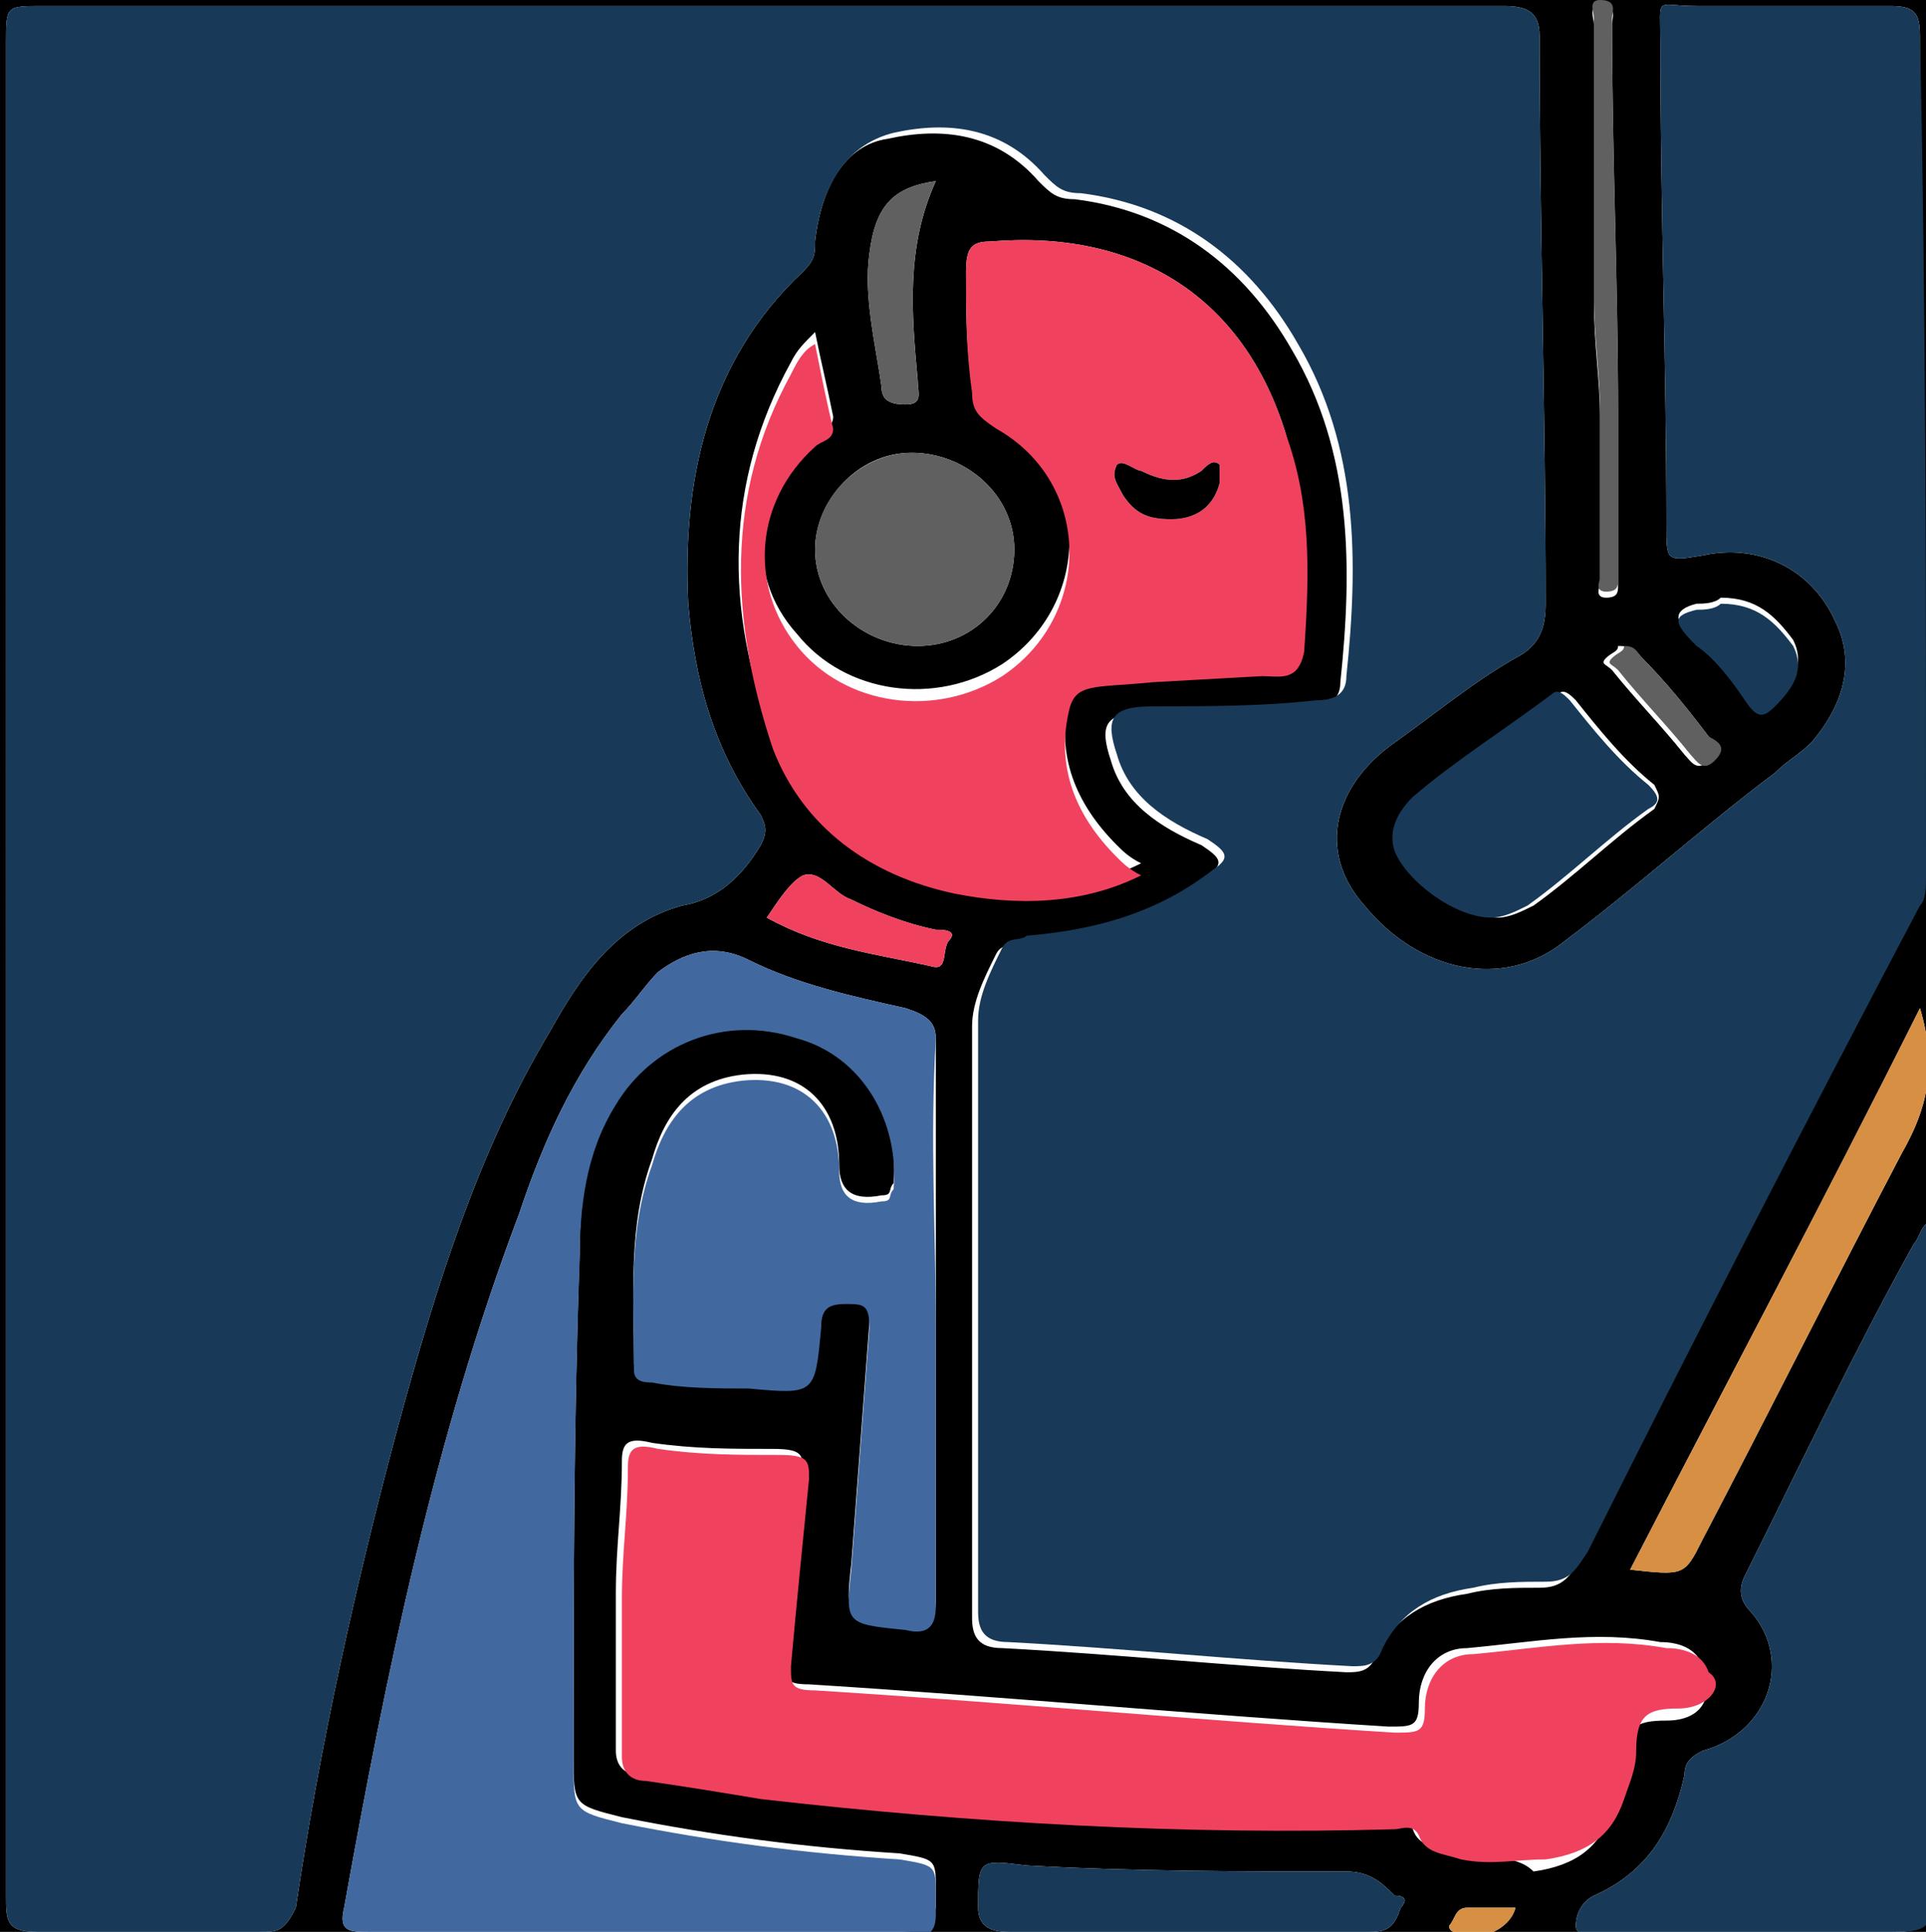 <?xml version="1.0" encoding="utf-8"?>
<!-- Generator: Adobe Illustrator 27.8.1, SVG Export Plug-In . SVG Version: 6.00 Build 0)  -->
<svg version="1.1" id="Layer_1" xmlns="http://www.w3.org/2000/svg" xmlns:xlink="http://www.w3.org/1999/xlink" x="0px" y="0px"
	 width="31.9px" height="32px" viewBox="0 0 31.9 32" style="enable-background:new 0 0 31.9 32;" xml:space="preserve">
<style type="text/css">
	.st0{fill:#183A58;}
	.st1{fill:#606060;}
	.st2{fill:#D78F44;}
	.st3{fill:#41699F;}
	.st4{fill:#F0425F;}
</style>
<g>
	<path d="M33.7,0.7c0-1.1-0.4-1.8-1.4-2.2h-32c-0.5,0-1.1,0.2-1.4,0.6c0,0-0.1,0.1-0.1,0.1c-0.3,0.3-0.4,0.8-0.4,1.2v31.3
		c0,0.4,0.1,0.8,0.3,1.2c0.1,0.2,0.3,0.4,0.5,0.5c0.4,0.2,0.8,0.3,1.2,0.3c10.4,0,20.8,0,31.2,0c1.3,0,2.1-0.7,2.1-2
		c0-5.7,0-11.3,0-17C33.7,10,33.6,5.3,33.7,0.7z M27.2,10.9c0.4,0.4,0.8,0.9,1.1,1.3c0.1,0.1,0.2,0.2,0,0.4c-0.2,0.2-0.3,0-0.4-0.1
		c-0.4-0.5-0.8-0.9-1.2-1.4c-0.1-0.1-0.2-0.1-0.1-0.2c0.1-0.1,0.2-0.1,0.2-0.2C27.1,10.7,27.1,10.8,27.2,10.9z M28.1,10
		c0.1,0,0.3,0,0.4-0.1c0.6,0,0.9,0.3,1.2,0.7c0.2,0.4,0,0.7-0.3,1c-0.2,0.2-0.3,0.2-0.5-0.1c-0.2-0.3-0.5-0.7-0.8-0.9
		C27.7,10.3,27.7,10.1,28.1,10z M26.5,0.1c0.3,0,0.2,0.2,0.2,0.3c0,2.2,0.1,4.3,0.1,6.5c0,0.8,0,1.7,0,2.5c0,0.1,0,0.2,0,0.3
		c0,0.1,0,0.2-0.2,0.2c-0.2,0-0.1-0.2-0.1-0.2c0-0.9,0-1.9,0-2.8c0-0.6-0.1-1.2-0.1-1.9c0-1.5,0-3,0-4.6C26.4,0.3,26.3,0.1,26.5,0.1
		z M26.1,11.6c0.4,0.5,0.8,1,1.3,1.4c0.1,0.2,0.1,0.2,0,0.4c-0.7,0.5-1.3,1.1-2,1.6c-0.2,0.1-0.4,0.2-0.6,0.2
		c-0.6,0-1.4-0.6-1.6-1.1c-0.1-0.3,0-0.6,0.3-0.9c0.7-0.6,1.5-1.1,2.3-1.7C25.9,11.4,26,11.5,26.1,11.6z M4.3,32c-1.2,0-2.4,0-3.7,0
		c-0.5,0-0.5-0.2-0.5-0.6c0-5.1,0-10.3,0-15.4V0.7c0-0.6,0-0.6,0.6-0.6c8.1,0,16.2,0,24.2,0c0.4,0,0.6,0.1,0.6,0.5
		c0,3.1,0.1,6.3,0.1,9.4c0,0.4-0.1,0.7-0.5,0.9c-0.7,0.4-1.3,0.9-2,1.4c-1,0.7-1.3,1.8-0.5,2.7c0.9,1.1,2.3,1.4,3.3,0.6
		c1.2-0.9,2.3-1.9,3.5-2.8c0.2-0.2,0.4-0.3,0.6-0.5c0.6-0.7,0.7-1.4,0.4-2C30,9.4,29.1,9,28.2,9.2c-0.6,0.1-0.6,0.1-0.6-0.5
		c0-2.7-0.1-5.3-0.1-8c0-0.8-0.1-0.6,0.6-0.6c1.1,0,2.2,0,3.2,0c0.4,0,0.5,0.1,0.5,0.5c0,4.7,0,9.3,0,14c0,0.2,0,0.4-0.1,0.5
		c-1.9,3.6-3.7,7.1-5.5,10.7c-0.2,0.3-0.3,0.5-0.7,0.5c-0.4,0-0.8,0-1.2,0.1c-0.7,0.1-1.2,0.4-1.5,1c-0.1,0.3-0.3,0.3-0.5,0.3
		c-1.9-0.1-3.8-0.3-5.7-0.4c-0.4,0-0.5-0.2-0.5-0.5c0-3.3,0-6.5,0-9.8c0-0.4,0.2-0.8,0.4-1.2c0.1-0.2,0.3-0.1,0.4-0.2
		c1.2-0.1,2.2-0.4,3.1-1.1c0.3-0.2,0.2-0.3-0.1-0.5c-0.7-0.3-1.3-0.7-1.5-1.4c-0.2-0.6-0.1-0.8,0.6-0.8c0.9,0,1.8,0,2.7-0.1
		c0.3,0,0.5-0.1,0.5-0.4c0.2-1.9,0.2-3.8-0.8-5.5c-0.8-1.4-2-2.3-3.6-2.5c-0.3,0-0.4-0.1-0.6-0.3c-0.7-0.8-1.6-0.9-2.5-0.7
		C14,2.4,13.6,3.1,13.5,4c0,0.2,0,0.3-0.2,0.5C11.7,6,11.3,8,11.4,10c0.1,1.2,0.4,2.4,1.2,3.5c0.1,0.2,0.1,0.3,0,0.5
		c-0.3,0.5-0.7,0.9-1.3,1c-1.1,0.3-1.7,1.2-2.2,2.1c-1.2,2-1.9,4.3-2.5,6.5c-0.7,2.6-1.3,5.3-1.7,8C4.7,32,4.6,32,4.3,32z
		 M31.5,19.1c-1.1,2.1-2.2,4.3-3.3,6.4c-0.3,0.6-0.3,0.6-1.2,0.5c1.6-3.1,3.2-6.1,4.8-9.3C32.1,17.7,31.9,18.4,31.5,19.1z
		 M12.8,12.2C12,10.1,12,8,13.1,6c0.1-0.2,0.2-0.3,0.4-0.5c0.1,0.5,0.2,0.9,0.3,1.4c0,0.2-0.2,0.2-0.3,0.3c-1,0.9-1.2,2.3-0.3,3.3
		c0.8,1,2.3,1.2,3.4,0.5c1.5-1,1.5-3.2-0.1-4.1c-0.3-0.1-0.4-0.3-0.4-0.6C16,5.8,16,5.1,16,4.5C16,4.1,16.1,4,16.4,4
		c2.4-0.2,4.2,0.9,4.9,3.2c0.3,1.1,0.4,2.2,0.3,3.4c0,0.4-0.4,0.3-0.7,0.4c-1.8,0.1,0,0-1.8,0.1c-1,0.1-1.3-0.1-1.4,0.5
		c-0.2,0.9,0.1,1.7,0.8,2.4c0.1,0.1,0.2,0.2,0.4,0.3c-1,0.5-2.1,0.6-3.1,0.3C14.4,14.3,13.3,13.5,12.8,12.2z M15.7,15.6
		c-0.1,0.2,0,0.5-0.3,0.4c-0.9-0.2-1.8-0.3-2.7-0.8c0.2-0.3,0.4-0.6,0.6-0.7c0.3-0.1,0.5,0.3,0.8,0.4c0.4,0.2,0.9,0.4,1.4,0.5
		C15.6,15.4,15.9,15.4,15.7,15.6z M15.2,6.3c0,0.2,0.1,0.4-0.2,0.4c-0.3,0-0.4-0.1-0.4-0.3c-0.1-0.7-0.3-1.5-0.2-2.2
		c0.1-0.8,0.4-1.1,1.1-1.2C15,4.1,15.1,5.2,15.2,6.3z M15.1,7.5c0.9,0,1.7,0.7,1.7,1.6c0,0.9-0.7,1.6-1.6,1.6
		c-0.9,0-1.7-0.7-1.7-1.6C13.5,8.3,14.2,7.5,15.1,7.5z M14.9,32C12,32,9,32,6.1,32c-0.3,0-0.5,0-0.4-0.4c0.7-3.9,1.5-7.8,2.9-11.5
		c0.4-1.2,0.9-2.3,1.7-3.3c0.2-0.2,0.4-0.5,0.6-0.7c0.4-0.3,0.9-0.5,1.5-0.2c0.8,0.4,1.7,0.6,2.6,0.8c0.3,0.1,0.5,0.2,0.5,0.5
		c0,1.5,0,3.1,0,4.7c0,1.5,0,3.1,0,4.6c0,0.3-0.1,0.5-0.5,0.4c-1-0.1-1-0.1-0.9-1c0.1-1.3,0.2-2.7,0.3-4c0-0.4-0.1-0.4-0.4-0.4
		c-0.3,0-0.4,0.1-0.4,0.4c-0.1,1.1-0.1,1.1-1.2,1c-0.5,0-1.1,0-1.6-0.1c-0.1,0-0.3,0-0.3-0.2c0-1.2-0.1-2.3,0.3-3.4
		c0.2-0.7,0.6-1.3,1.5-1.4c1-0.1,1.6,0.5,1.6,1.5c0,0.4,0.2,0.6,0.7,0.5c0.2,0,0.1-0.1,0.2-0.2c0.1-1.1-0.5-2.2-1.6-2.5
		c-1.2-0.4-2.4,0.1-3,1.1c-0.5,0.8-0.6,1.7-0.6,2.6c-0.1,2.8-0.1,5.5-0.1,8.3c0,0.8,0,0.8,0.8,1c1.5,0.3,3,0.5,4.6,0.6
		c0.6,0.1,0.6,0.1,0.6,0.6c0,0.1,0,0.2,0,0.3C15.4,31.9,15.3,32,14.9,32z M23.2,31.6C23.1,31.9,23,32,22.7,32c-1,0-2,0-3,0
		c-1,0-2,0-3,0c-0.3,0-0.5-0.1-0.5-0.4c0-0.8,0-0.8,0.8-0.7c1.8,0.1,3.6,0.1,5.3,0.1c0.4,0,0.6,0.2,0.8,0.4
		C23.4,31.4,23.2,31.6,23.2,31.6z M24.1,32c-0.1,0-0.1-0.1-0.1-0.1c0.1-0.1,0.1-0.3,0.3-0.3c0.3,0,0.5,0,0.8,0
		C25,32,24.4,32.2,24.1,32z M24.1,30.7c-0.3-0.1-0.6-0.1-0.7-0.4c-0.1-0.2-0.3-0.1-0.4-0.1c-3.5,0.1-7-0.1-10.5-0.5
		c-0.6-0.1-1.2-0.2-1.9-0.3c-0.3,0-0.4-0.2-0.4-0.4c0-0.8,0-1.6,0-2.4l0-0.2c0-0.8,0.1-1.4,0.1-2.2c0-0.3,0.1-0.4,0.5-0.3
		c0.7,0.1,1.3,0.1,2,0.1c0.5,0,0.5,0.1,0.5,0.4c-0.1,1-0.2,2-0.3,3.1c0,0.3,0,0.4,0.4,0.4c3.2,0.2,6.4,0.5,9.6,0.7
		c0.4,0,0.5,0,0.5-0.4c0-0.5,0.3-0.9,0.8-0.9c1.1-0.1,2.1-0.3,3.2-0.1c0.3,0,0.6,0.1,0.7,0.4c0.2,0.5,0,0.9-0.6,0.9
		c-0.5,0-0.7,0.1-0.7,0.7c0,0.3-0.1,0.5-0.2,0.8c-0.2,0.6-0.6,0.9-1.3,1C25.1,30.7,24.6,30.8,24.1,30.7z M31.4,32
		c-1.6,0-3.3,0-4.9,0c-0.1,0-0.4,0.1-0.4-0.1c0-0.2,0.1-0.4,0.3-0.5c0.9-0.4,1.3-1.1,1.5-2c0-0.2,0.1-0.3,0.3-0.4
		c1.1-0.3,1.5-1.5,0.8-2.3c-0.2-0.2-0.2-0.4-0.1-0.6c0.9-1.8,1.8-3.7,2.8-5.5c0.1-0.1,0.1-0.3,0.3-0.4v5.4c0,1.9,0,3.9,0,5.8
		C32,31.9,31.8,32,31.4,32z"/>
	<path class="st0" d="M29.4,11.7c-0.2,0.2-0.3,0.2-0.5-0.1c-0.2-0.3-0.5-0.7-0.8-0.9c-0.4-0.4-0.4-0.5,0-0.6c0.1,0,0.3,0,0.4-0.1
		c0.6,0,0.9,0.3,1.2,0.7C29.9,11.1,29.7,11.4,29.4,11.7z"/>
	<path class="st0" d="M27.3,13.4c-0.7,0.5-1.3,1.1-2,1.6c-0.2,0.1-0.4,0.2-0.6,0.2c-0.6,0-1.4-0.6-1.6-1.1c-0.1-0.3,0-0.6,0.3-0.9
		c0.7-0.6,1.5-1.1,2.3-1.7c0.1-0.1,0.2,0,0.3,0.1c0.4,0.5,0.8,1,1.3,1.4C27.5,13.2,27.5,13.3,27.3,13.4z"/>
	<path class="st1" d="M28.4,12.6c-0.2,0.2-0.3,0-0.4-0.1c-0.4-0.5-0.8-0.9-1.2-1.4c-0.1-0.1-0.2-0.1-0.1-0.2
		c0.1-0.1,0.2-0.1,0.2-0.2c0.2,0,0.2,0.1,0.3,0.2c0.4,0.4,0.8,0.9,1.1,1.3C28.5,12.3,28.6,12.4,28.4,12.6z"/>
	<path class="st1" d="M26.8,9.6c0,0.1,0,0.2-0.2,0.2c-0.2,0-0.1-0.2-0.1-0.2c0-0.9,0-1.9,0-2.8c0-0.6-0.1-1.2-0.1-1.9
		c0-1.5,0-3,0-4.6c0-0.1-0.1-0.3,0.1-0.3c0.3,0,0.2,0.2,0.2,0.3c0,2.2,0.1,4.3,0.1,6.5c0,0.8,0,1.7,0,2.5
		C26.8,9.4,26.8,9.5,26.8,9.6z"/>
	<path class="st1" d="M15.2,6.3c0,0.2,0.1,0.4-0.2,0.4c-0.3,0-0.4-0.1-0.4-0.3c-0.1-0.7-0.3-1.5-0.2-2.2c0.1-0.8,0.4-1.1,1.1-1.2
		C15,4.1,15.1,5.2,15.2,6.3z"/>
	<path class="st1" d="M16.8,9.1c0,0.9-0.7,1.6-1.6,1.6c-0.9,0-1.7-0.7-1.7-1.6c0-0.9,0.8-1.6,1.6-1.6C16,7.5,16.8,8.2,16.8,9.1z"/>
	<path class="st2" d="M25.1,31.6c-0.1,0.4-0.7,0.6-1,0.4c-0.1,0-0.1-0.1-0.1-0.1c0.1-0.1,0.1-0.3,0.3-0.3
		C24.6,31.6,24.9,31.6,25.1,31.6z"/>
	<path class="st2" d="M31.5,19.1c-1.1,2.1-2.2,4.3-3.3,6.4c-0.3,0.6-0.3,0.6-1.2,0.5c1.6-3.1,3.2-6.1,4.8-9.3
		C32.1,17.7,31.9,18.4,31.5,19.1z"/>
	<path class="st3" d="M15.5,22c0,1.5,0,3.1,0,4.6c0,0.3-0.1,0.5-0.5,0.4c-1-0.1-1-0.1-0.9-1c0.1-1.3,0.2-2.7,0.3-4
		c0-0.4-0.1-0.4-0.4-0.4c-0.3,0-0.4,0.1-0.4,0.4c-0.1,1.1-0.1,1.1-1.2,1c-0.5,0-1.1,0-1.6-0.1c-0.1,0-0.3,0-0.3-0.2
		c0-1.2-0.1-2.3,0.3-3.4c0.2-0.7,0.6-1.3,1.5-1.4c1-0.1,1.6,0.5,1.6,1.5c0,0.4,0.2,0.6,0.7,0.5c0.2,0,0.1-0.1,0.2-0.2
		c0.1-1.1-0.5-2.2-1.6-2.5c-1.2-0.4-2.4,0.1-3,1.1c-0.5,0.8-0.6,1.7-0.6,2.6c-0.1,2.8-0.1,5.5-0.1,8.3c0,0.8,0,0.8,0.8,1
		c1.5,0.3,3,0.5,4.6,0.6c0.6,0.1,0.6,0.1,0.6,0.6c0,0.1,0,0.2,0,0.3c0,0.3-0.1,0.4-0.5,0.4C12,32,9,32,6.1,32c-0.3,0-0.5,0-0.4-0.4
		c0.7-3.9,1.5-7.8,2.9-11.5c0.4-1.2,0.9-2.3,1.7-3.3c0.2-0.2,0.4-0.5,0.6-0.7c0.4-0.3,0.9-0.5,1.5-0.2c0.8,0.4,1.7,0.6,2.6,0.8
		c0.3,0.1,0.5,0.2,0.5,0.5C15.4,18.9,15.5,20.4,15.5,22z"/>
	<path class="st4" d="M15.7,15.6c-0.1,0.2,0,0.5-0.3,0.4c-0.9-0.2-1.8-0.3-2.7-0.8c0.2-0.3,0.4-0.6,0.6-0.7c0.3-0.1,0.5,0.3,0.8,0.4
		c0.4,0.2,0.9,0.4,1.4,0.5C15.6,15.4,15.9,15.4,15.7,15.6z"/>
	<path class="st4" d="M21.3,7.2c-0.7-2.3-2.5-3.4-4.9-3.2C16.1,4,16,4.1,16,4.5c0,0.7,0,1.3,0.1,2c0,0.3,0.1,0.4,0.4,0.6
		c1.6,0.9,1.6,3.1,0.1,4.1c-1.1,0.7-2.6,0.5-3.4-0.5c-0.8-1-0.7-2.4,0.3-3.3c0.1-0.1,0.3-0.1,0.3-0.3c-0.1-0.4-0.2-0.9-0.3-1.4
		c-0.2,0.1-0.3,0.3-0.4,0.5c-1.1,2-1,4.1-0.3,6.2c0.5,1.3,1.6,2.1,3,2.4c1,0.2,2.1,0.2,3.1-0.3c-0.2-0.1-0.3-0.2-0.4-0.3
		c-0.7-0.7-1-1.5-0.8-2.4c0.1-0.5,0.4-0.4,1.4-0.5c1.8-0.1,0,0,1.8-0.1c0.3,0,0.6,0.1,0.7-0.4C21.7,9.4,21.7,8.3,21.3,7.2z M20.2,8
		c-0.1,0.4-0.4,0.6-0.8,0.6c-0.4,0-0.6-0.1-0.8-0.4c-0.1-0.2-0.2-0.3-0.1-0.5c0.1-0.1,0.3,0.1,0.4,0.1C19.3,8,19.6,8,19.9,7.8
		c0.1-0.1,0.2-0.2,0.3-0.1C20.2,7.8,20.2,7.9,20.2,8z"/>
	<path class="st4" d="M27.8,28.3c-0.5,0-0.7,0.1-0.7,0.7c0,0.3-0.1,0.5-0.2,0.8c-0.2,0.6-0.6,0.9-1.3,1c-0.5,0-0.9,0.1-1.4,0
		c-0.3-0.1-0.6-0.1-0.7-0.4c-0.1-0.2-0.3-0.1-0.4-0.1c-3.5,0.1-7-0.1-10.5-0.5c-0.6-0.1-1.2-0.2-1.9-0.3c-0.3,0-0.4-0.2-0.4-0.4
		c0-0.8,0-1.6,0-2.4l0-0.2c0-0.8,0.1-1.4,0.1-2.2c0-0.3,0.1-0.4,0.5-0.3c0.7,0.1,1.3,0.1,2,0.1c0.5,0,0.5,0.1,0.5,0.4
		c-0.1,1-0.2,2-0.3,3.1c0,0.3,0,0.4,0.4,0.4c3.2,0.2,6.4,0.5,9.6,0.7c0.4,0,0.5,0,0.5-0.4c0-0.5,0.3-0.9,0.8-0.9
		c1.1-0.1,2.1-0.3,3.2-0.1c0.3,0,0.6,0.1,0.7,0.4C28.6,27.9,28.3,28.3,27.8,28.3z"/>
	<path class="st0" d="M23.2,31.6C23.1,31.9,23,32,22.7,32c-1,0-2,0-3,0c-1,0-2,0-3,0c-0.3,0-0.5-0.1-0.5-0.4c0-0.8,0-0.8,0.8-0.7
		c1.8,0.1,3.6,0.1,5.3,0.1c0.4,0,0.6,0.2,0.8,0.4C23.4,31.4,23.2,31.6,23.2,31.6z"/>
	<path class="st0" d="M32,31.5c0,0.4-0.1,0.5-0.6,0.5c-1.6,0-3.3,0-4.9,0c-0.1,0-0.4,0.1-0.4-0.1c0-0.2,0.1-0.4,0.3-0.5
		c0.9-0.4,1.3-1.1,1.5-2c0-0.2,0.1-0.3,0.3-0.4c1.1-0.3,1.5-1.5,0.8-2.3c-0.2-0.2-0.2-0.4-0.1-0.6c0.9-1.8,1.8-3.7,2.8-5.5
		c0.1-0.1,0.1-0.3,0.3-0.4v5.4C31.9,27.6,31.9,29.6,32,31.5z"/>
	<path class="st0" d="M31.9,14.5c0,0.2,0,0.4-0.1,0.5c-1.9,3.6-3.7,7.1-5.5,10.7c-0.2,0.3-0.3,0.5-0.7,0.5c-0.4,0-0.8,0-1.2,0.1
		c-0.7,0.1-1.2,0.4-1.5,1c-0.1,0.3-0.3,0.3-0.5,0.3c-1.9-0.1-3.8-0.3-5.7-0.4c-0.4,0-0.5-0.2-0.5-0.5c0-3.3,0-6.5,0-9.8
		c0-0.4,0.2-0.8,0.4-1.2c0.1-0.2,0.3-0.1,0.4-0.2c1.2-0.1,2.2-0.4,3.1-1.1c0.3-0.2,0.2-0.3-0.1-0.5c-0.7-0.3-1.3-0.7-1.5-1.4
		c-0.2-0.6-0.1-0.8,0.6-0.8c0.9,0,1.8,0,2.7-0.1c0.3,0,0.5-0.1,0.5-0.4c0.2-1.9,0.2-3.8-0.8-5.5c-0.8-1.4-2-2.3-3.6-2.5
		c-0.3,0-0.4-0.1-0.6-0.3c-0.7-0.8-1.6-0.9-2.5-0.7C14,2.4,13.6,3.1,13.5,4c0,0.2,0,0.3-0.2,0.5C11.7,6,11.3,8,11.4,10
		c0.1,1.2,0.4,2.4,1.2,3.5c0.1,0.2,0.1,0.3,0,0.5c-0.3,0.5-0.7,0.9-1.3,1c-1.1,0.3-1.7,1.2-2.2,2.1c-1.2,2-1.9,4.3-2.5,6.5
		c-0.7,2.6-1.3,5.3-1.7,8C4.7,32,4.6,32,4.3,32c-1.2,0-2.4,0-3.7,0c-0.5,0-0.5-0.2-0.5-0.6c0-5.1,0-10.3,0-15.4V0.7
		c0-0.6,0-0.6,0.6-0.6c8.1,0,16.2,0,24.2,0c0.4,0,0.6,0.1,0.6,0.5c0,3.1,0.1,6.3,0.1,9.4c0,0.4-0.1,0.7-0.5,0.9
		c-0.7,0.4-1.3,0.9-2,1.4c-1,0.7-1.3,1.8-0.5,2.7c0.9,1.1,2.3,1.4,3.3,0.6c1.2-0.9,2.3-1.9,3.5-2.8c0.2-0.2,0.4-0.3,0.6-0.5
		c0.6-0.7,0.7-1.4,0.4-2C30,9.4,29.1,9,28.2,9.2c-0.6,0.1-0.6,0.1-0.6-0.5c0-2.7-0.1-5.3-0.1-8c0-0.8-0.1-0.6,0.6-0.6
		c1.1,0,2.2,0,3.2,0c0.4,0,0.5,0.1,0.5,0.5C31.9,5.2,31.9,9.9,31.9,14.5z"/>
	<path d="M20.2,8c-0.1,0.4-0.4,0.6-0.8,0.6c-0.4,0-0.6-0.1-0.8-0.4c-0.1-0.2-0.2-0.3-0.1-0.5c0.1-0.1,0.3,0.1,0.4,0.1
		C19.3,8,19.6,8,19.9,7.8c0.1-0.1,0.2-0.2,0.3-0.1C20.2,7.8,20.2,7.9,20.2,8z"/>
</g>
</svg>

